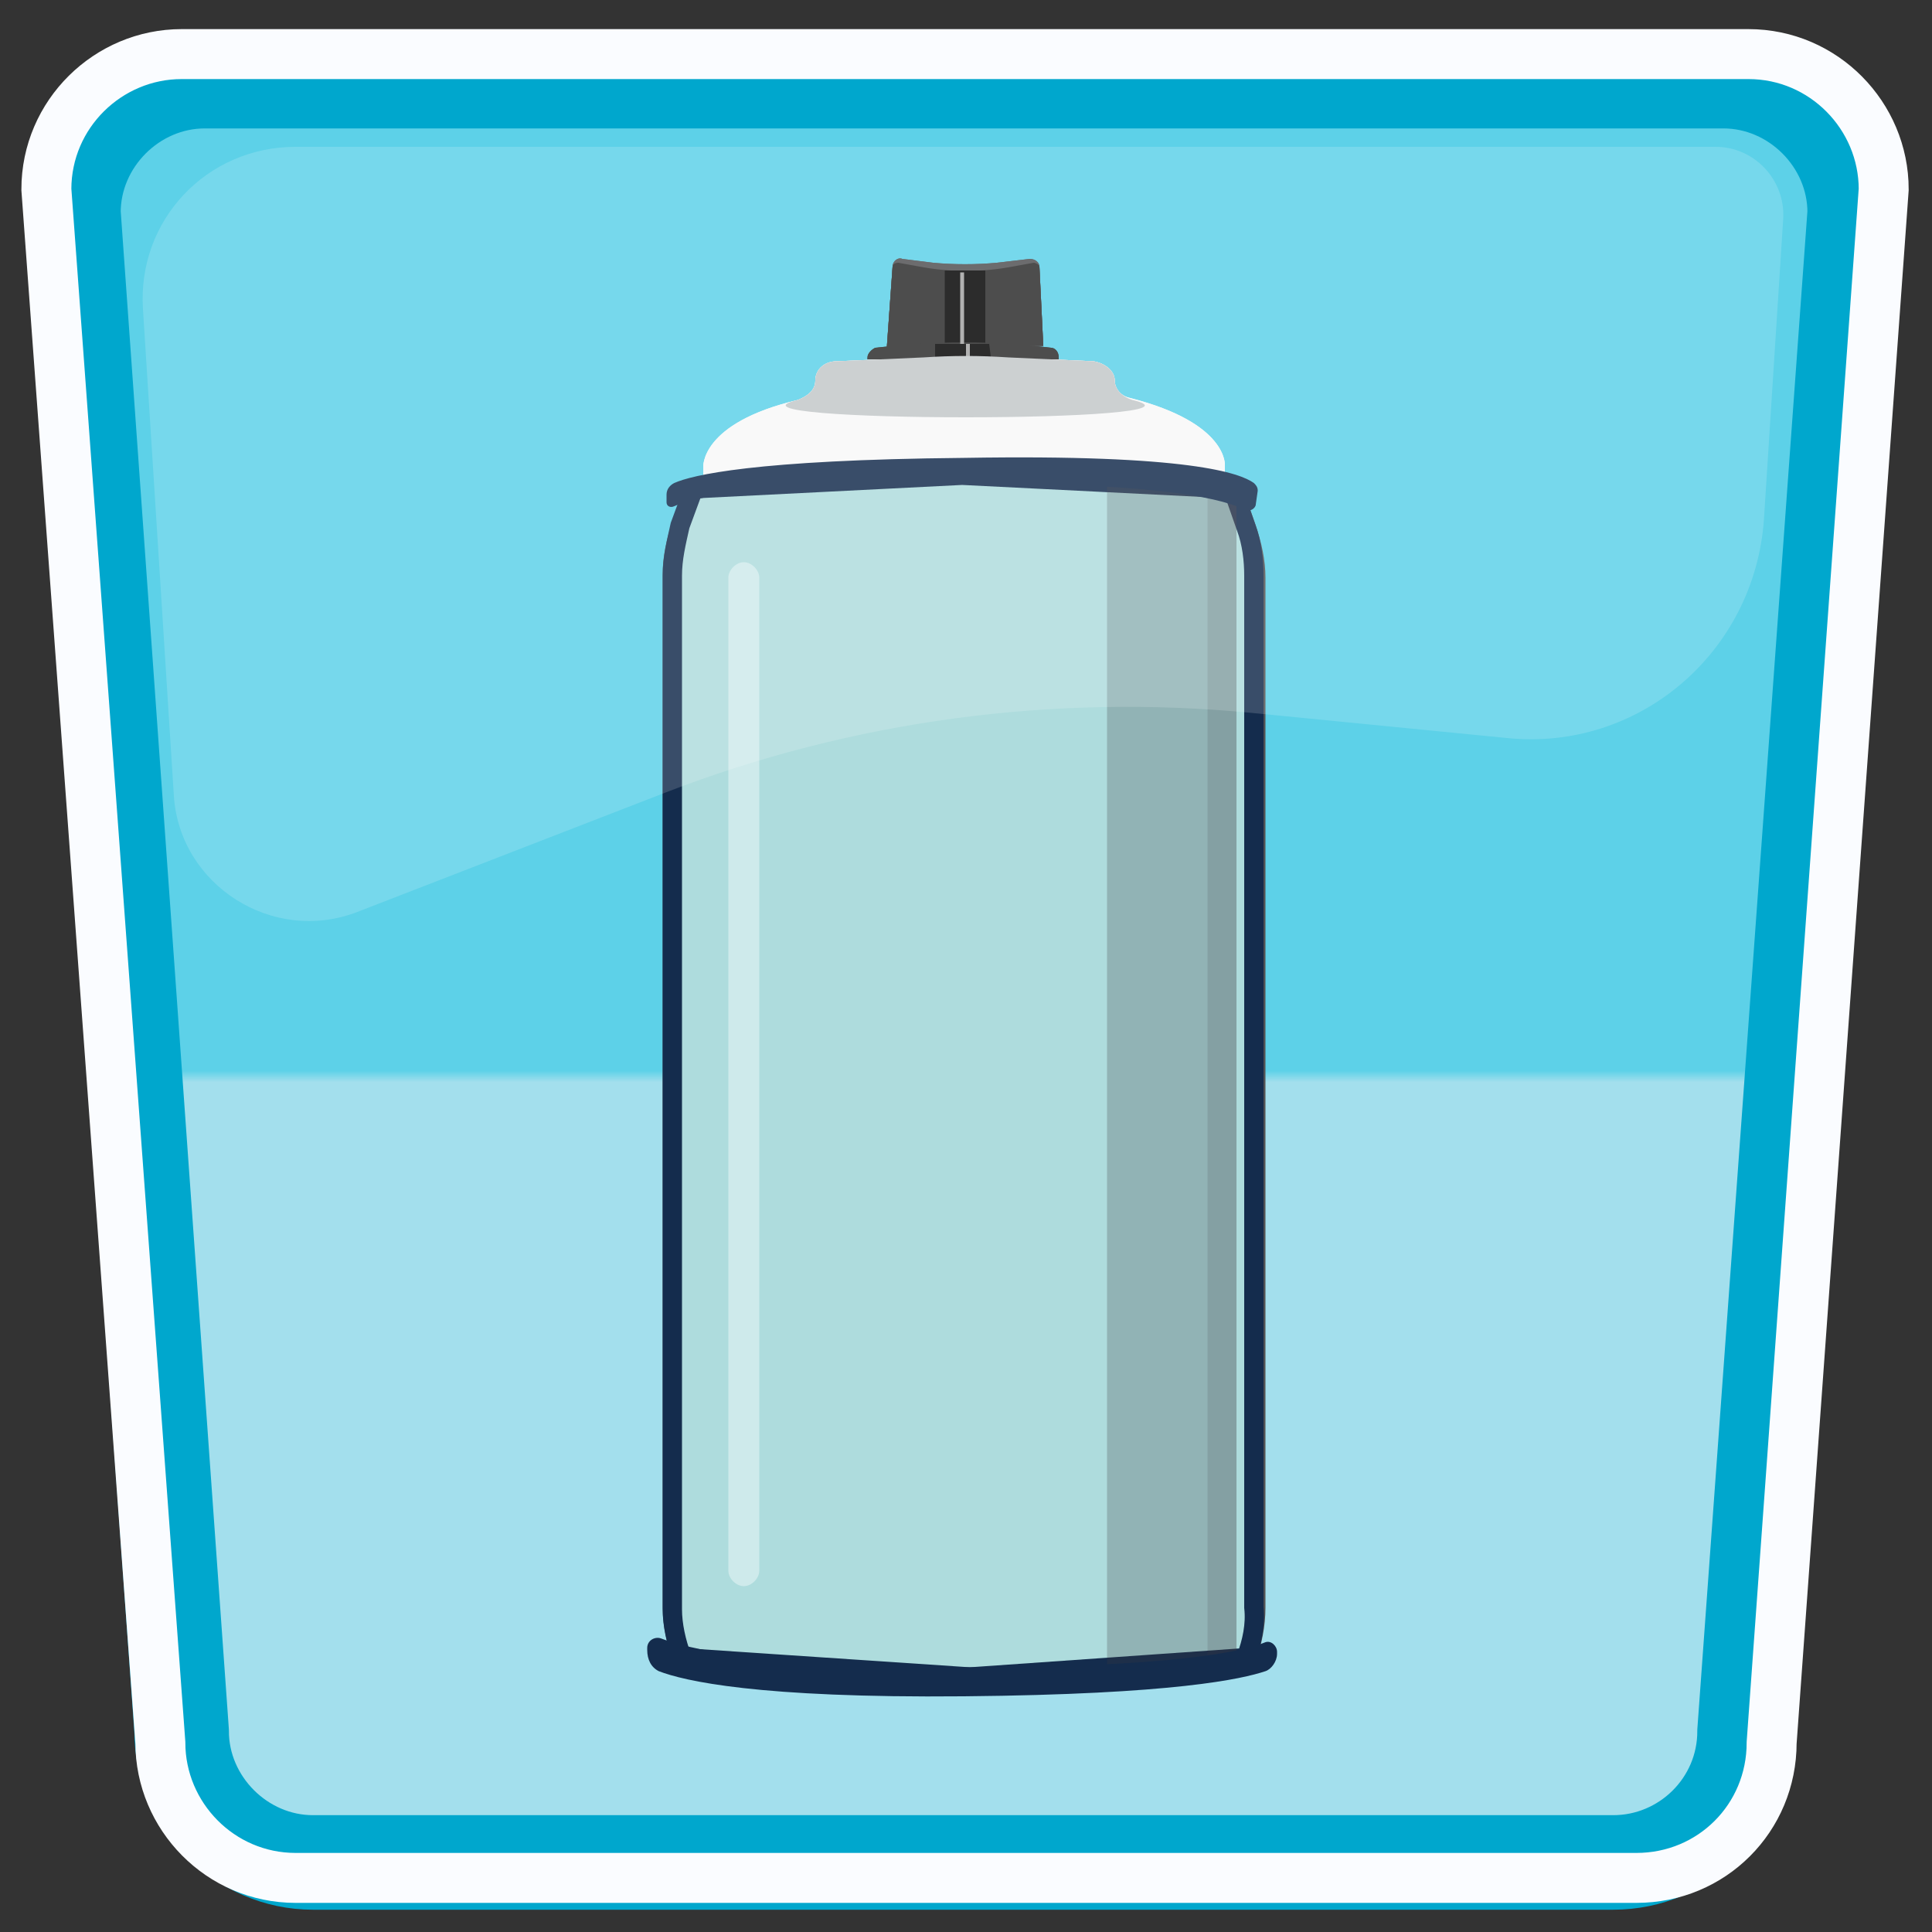<?xml version="1.0" encoding="utf-8"?>
<!-- Generator: Adobe Illustrator 26.0.2, SVG Export Plug-In . SVG Version: 6.00 Build 0)  -->
<svg version="1.1" id="Layer_1" xmlns="http://www.w3.org/2000/svg" xmlns:xlink="http://www.w3.org/1999/xlink" x="0px" y="0px"
	 viewBox="0 0 100 100" style="enable-background:new 0 0 100 100;" xml:space="preserve">
<rect x="0" y="0" width="100" height="100" fill="#333333" stroke="none"/>
<style type="text/css">
	.st0{enable-background:new    ;}
	.st1{fill:url(#SVGID_1_);}
	.st2{fill:#EC2605;}
	.st3{fill:#515153;}
	.st4{fill:#F8F8F8;}
	.st5{fill:#2C2C2C;}
	.st6{fill:#050505;}
	.st7{fill:#A3A3A3;}
	.st8{fill:#C3C7C9;}
	.st9{opacity:0.4;fill:#FFFFFF;}
	.st10{fill:#AEDCDD;stroke:#142C4D;stroke-miterlimit:10;}
	.st11{opacity:0.25;fill:#3F3A3D;}
	.st12{opacity:0.15;fill:#3F3A3D;}
	.st13{fill:#142C4D;}
	.st14{fill:none;stroke:#00A7CD;stroke-width:4.894;stroke-miterlimit:10;}
	.st15{fill:none;stroke:#FAFCFF;stroke-width:2.586;stroke-miterlimit:10;}
	.st16{opacity:0.16;fill:#FFFFFF;enable-background:new    ;}
</style>
<g class="st0">
	
		<linearGradient id="SVGID_1_" gradientUnits="userSpaceOnUse" x1="49.8" y1="-0.277" x2="49.8" y2="97.538" gradientTransform="matrix(1 0 0 -1 0 102)">
		<stop  offset="0.473" style="stop-color:#A3DFED"/>
		<stop  offset="0.479" style="stop-color:#5DD1E8"/>
	</linearGradient>
	<path class="st1" d="M84.1,97.2H15.6c-3.8,0-6.9-3.1-6.9-6.9l-5.8-80c0-3.8,3.1-6.9,6.9-6.9h80c3.8,0,6.9,3.1,6.9,6.9l-5.8,80
		C91,94.1,87.9,97.2,84.1,97.2z"/>
</g>
<g>
	<g>
		<g>
			<path class="st2" d="M35.1,86.1L35,85.9c-0.3-0.8-0.5-1.7-0.5-2.6V29.8c0-0.9,0.2-1.8,0.5-2.6l0.8-2.1l14-0.7L64,25.1l0.8,2.2
				c0.3,0.9,0.4,1.7,0.4,2.6v53.4c0,0.9-0.2,1.8-0.5,2.7l-0.1,0.2l-14.5,1L35.1,86.1z"/>
			<path class="st3" d="M49.8,24.7l14,0.7l0.7,2c0.3,0.8,0.4,1.7,0.4,2.5v53.4c0,0.9-0.2,1.7-0.5,2.6l-14.3,1l-14.9-1
				c-0.3-0.8-0.5-1.7-0.5-2.5V29.8c0-0.9,0.2-1.7,0.4-2.6l0.7-1.9L49.8,24.7 M49.8,24.1L49.8,24.1l-13.9,0.7l-0.3,0l-0.1,0.3
				l-0.7,1.9c-0.3,0.9-0.5,1.8-0.5,2.7v53.5c0,0.9,0.2,1.8,0.5,2.7l0.1,0.3l0.3,0l14.9,1l0,0l0,0l14.3-1l0.3,0L65,86
				c0.3-0.9,0.5-1.8,0.5-2.8V29.9c0-0.9-0.2-1.8-0.5-2.7l-0.7-2l-0.1-0.3l-0.3,0L49.8,24.1L49.8,24.1L49.8,24.1z"/>
		</g>
		<path class="st4" d="M57.7,19.7L57.7,19.7c0-0.5-0.5-0.9-1.1-1l-4.4-0.2c-1.5-0.1-2.9-0.1-4.4,0l-4.5,0.2c-0.6,0-1.1,0.4-1.1,1v0
			c0,0.5-0.4,0.8-0.9,1c-5.1,1.2-4.9,3.5-4.9,3.5v0.8L63.4,25l0-0.9c0,0,0.2-2.2-4.9-3.5C58,20.5,57.7,20.1,57.7,19.7z"/>
		<path class="st3" d="M33.9,85.6c0,0.3,0.2,0.6,0.6,0.8c1.3,0.4,5,1,15.4,0.9c10.6-0.1,14.1-0.6,15.3-1c0.3-0.1,0.6-0.3,0.6-0.6
			v-0.1c0-0.3-0.3-0.4-0.6-0.3c-1.2,0.4-4.8,1-15.1,1c-10.5,0-14.2-0.7-15.5-1.1C34.2,85.1,33.9,85.3,33.9,85.6L33.9,85.6z"/>
		<path class="st3" d="M64.9,25.3c0-0.1-0.1-0.3-0.2-0.3c-0.7-0.4-3.2-1.1-14.7-1.1c-10.7,0.1-13.8,0.7-14.7,1
			c-0.2,0.1-0.3,0.2-0.3,0.4v0.4c0,0.2,0.2,0.3,0.4,0.2c0.9-0.3,4-1,14.6-1c10.7,0,13.4,0.7,14.4,1.1c0.2,0.1,0.5,0,0.5-0.2
			L64.9,25.3z"/>
		<g>
			<path class="st3" d="M45.9,18l0.3-4.2c0-0.3,0.3-0.5,0.5-0.4l1.6,0.2c1.1,0.1,2.2,0.1,3.3,0l1.7-0.2c0.3,0,0.5,0.2,0.5,0.4
				l0.2,4.1L45.9,18z"/>
			<path class="st5" d="M45.9,18l0.3-4.2c0-0.1,0.1-0.2,0.3-0.2l1.1,0.2c1.6,0.3,3.2,0.3,4.8,0l1.1-0.2c0.1,0,0.3,0.1,0.3,0.2
				l0.2,4.1L45.9,18z"/>
			<path class="st6" d="M48.8,18.5H51V14l-0.9,0c-0.1,0-0.2,0-0.2,0l-1,0V18.5z"/>
			<path class="st5" d="M54.9,18.6h-10v-0.1c0-0.2,0.2-0.4,0.4-0.5l1.9-0.2c1.8-0.1,3.6-0.1,5.4,0l1.8,0.2c0.2,0,0.4,0.2,0.4,0.5
				V18.6z"/>
			<path class="st6" d="M48.4,18.6h2.9l-0.1-0.8c-0.9,0-1.9,0-2.8,0L48.4,18.6z"/>
			<rect x="49.7" y="14.1" class="st7" width="0.2" height="3.7"/>
			<rect x="50" y="17.8" class="st7" width="0.2" height="0.8"/>
		</g>
		<path class="st8" d="M57.7,19.7L57.7,19.7c0-0.5-0.5-0.9-1.1-1l-4.4-0.2c-1.5-0.1-2.9-0.1-4.4,0l-4.5,0.2c-0.6,0-1.1,0.4-1.1,1v0
			c0,0.5-0.4,0.8-0.9,1c-5.1,1.2,22.5,1.2,17.3,0C58,20.5,57.7,20.1,57.7,19.7z"/>
		<path class="st9" d="M38.5,29.1L38.5,29.1c-0.4,0-0.8,0.4-0.8,0.8v51.4c0,0.4,0.4,0.8,0.8,0.8h0c0.4,0,0.8-0.4,0.8-0.8V29.9
			C39.3,29.5,38.9,29.1,38.5,29.1z"/>
	</g>
	<g>
		<path class="st4" d="M57.7,19.7L57.7,19.7c0-0.5-0.5-0.9-1.1-1l-4.4-0.2c-1.5-0.1-2.9-0.1-4.4,0l-4.5,0.2c-0.6,0-1.1,0.4-1.1,1v0
			c0,0.5-0.4,0.8-0.9,1c-5.1,1.2-4.9,3.5-4.9,3.5v0.8L63.4,25l0-0.9c0,0,0.2-2.2-4.9-3.5C58,20.5,57.7,20.1,57.7,19.7z"/>
		<path class="st10" d="M64.5,85.8l-14.3,1l-14.9-1l0,0c-0.3-0.8-0.5-1.7-0.5-2.5V29.8c0-0.9,0.2-1.7,0.4-2.6l0.7-1.9l13.9-0.7
			l14,0.7l0.7,2c0.3,0.8,0.4,1.7,0.4,2.5v53.4C65,84.1,64.8,85,64.5,85.8L64.5,85.8z"/>
		<polygon class="st11" points="64,25.3 64,85.9 57.3,86.3 57.3,25 		"/>
		<polygon class="st12" points="64,25.3 64,85.9 62.5,86.3 62.5,25 		"/>
		<path class="st13" d="M33.5,85.4c0,0.5,0.2,0.9,0.6,1.1c1.3,0.5,5.1,1.4,15.8,1.3c10.9-0.1,14.4-0.9,15.6-1.3
			c0.3-0.1,0.6-0.5,0.6-0.9v-0.1c0-0.3-0.3-0.6-0.6-0.5c-1.2,0.5-4.9,1.3-15.5,1.3c-10.7,0-14.5-1-15.8-1.5
			c-0.3-0.1-0.7,0.1-0.7,0.5L33.5,85.4z"/>
		<path class="st13" d="M65.1,25.4c0-0.2-0.1-0.3-0.2-0.4c-0.7-0.5-3.3-1.5-15-1.3c-10.9,0.1-14.1,0.9-15,1.3
			c-0.2,0.1-0.4,0.3-0.4,0.6V26c0,0.2,0.2,0.3,0.4,0.2c0.9-0.4,4.1-1.3,14.9-1.2c10.9,0,13.6,0.9,14.7,1.4c0.2,0.1,0.5-0.1,0.5-0.3
			L65.1,25.4z"/>
		<g>
			<path class="st3" d="M45.9,18l0.3-4.2c0-0.3,0.3-0.5,0.5-0.4l1.6,0.2c1.1,0.1,2.2,0.1,3.3,0l1.7-0.2c0.3,0,0.5,0.2,0.5,0.4
				l0.2,4.1L45.9,18z"/>
			<path class="st5" d="M45.9,18l0.3-4.2c0-0.1,0.1-0.2,0.3-0.2l1.1,0.2c1.6,0.3,3.2,0.3,4.8,0l1.1-0.2c0.1,0,0.3,0.1,0.3,0.2
				l0.2,4.1L45.9,18z"/>
			<path class="st6" d="M48.8,18.5H51V14l-0.9,0c-0.1,0-0.2,0-0.2,0l-1,0V18.5z"/>
			<path class="st5" d="M54.9,18.6h-10v-0.1c0-0.2,0.2-0.4,0.4-0.5l1.9-0.2c1.8-0.1,3.6-0.1,5.4,0l1.8,0.2c0.2,0,0.4,0.2,0.4,0.5
				V18.6z"/>
			<path class="st6" d="M48.4,18.6h2.9l-0.1-0.8c-0.9,0-1.9,0-2.8,0L48.4,18.6z"/>
			<rect x="49.7" y="14.1" class="st7" width="0.2" height="3.7"/>
			<rect x="50" y="17.8" class="st7" width="0.2" height="0.8"/>
		</g>
		<path class="st8" d="M57.7,19.7L57.7,19.7c0-0.5-0.5-0.9-1.1-1l-4.4-0.2c-1.5-0.1-2.9-0.1-4.4,0l-4.5,0.2c-0.6,0-1.1,0.4-1.1,1v0
			c0,0.5-0.4,0.8-0.9,1c-5.1,1.2,22.5,1.2,17.3,0C58,20.5,57.7,20.1,57.7,19.7z"/>
		<path class="st9" d="M38.5,29.1L38.5,29.1c-0.4,0-0.8,0.4-0.8,0.8v51.4c0,0.4,0.4,0.8,0.8,0.8h0c0.4,0,0.8-0.4,0.8-0.8V29.9
			C39.3,29.5,38.9,29.1,38.5,29.1z"/>
	</g>
</g>
<g>
	<path class="st14" d="M83.5,96.4H16.2c-3.7,0-6.8-3.1-6.8-6.8L3.8,11c0-3.7,3.1-6.8,6.8-6.8h78.6c3.7,0,6.8,3.1,6.8,6.8l-5.7,78.6
		C90.3,93.4,87.2,96.4,83.5,96.4z"/>
</g>
<g class="st0">
	<path class="st15" d="M84.7,97.2H15.3c-3.9,0-7-3.2-7-7L2.4,9.8c0-3.9,3.2-7,7-7h81.1c3.9,0,7,3.2,7,7l-5.8,80.4
		C91.7,94.1,88.6,97.2,84.7,97.2z"/>
</g>
<path class="st16" d="M78,38.2l-13.2-1.3c-10.3-1-20.7,0.4-30.3,4.1l-16,6.2c-4.4,1.7-9.2-1.4-9.5-6L7.4,16
	c-0.3-4.6,3.3-8.4,7.9-8.4h73.5c2,0,3.6,1.7,3.5,3.7l-1,15.6C90.8,33.8,84.8,38.9,78,38.2z"/>
</svg>
